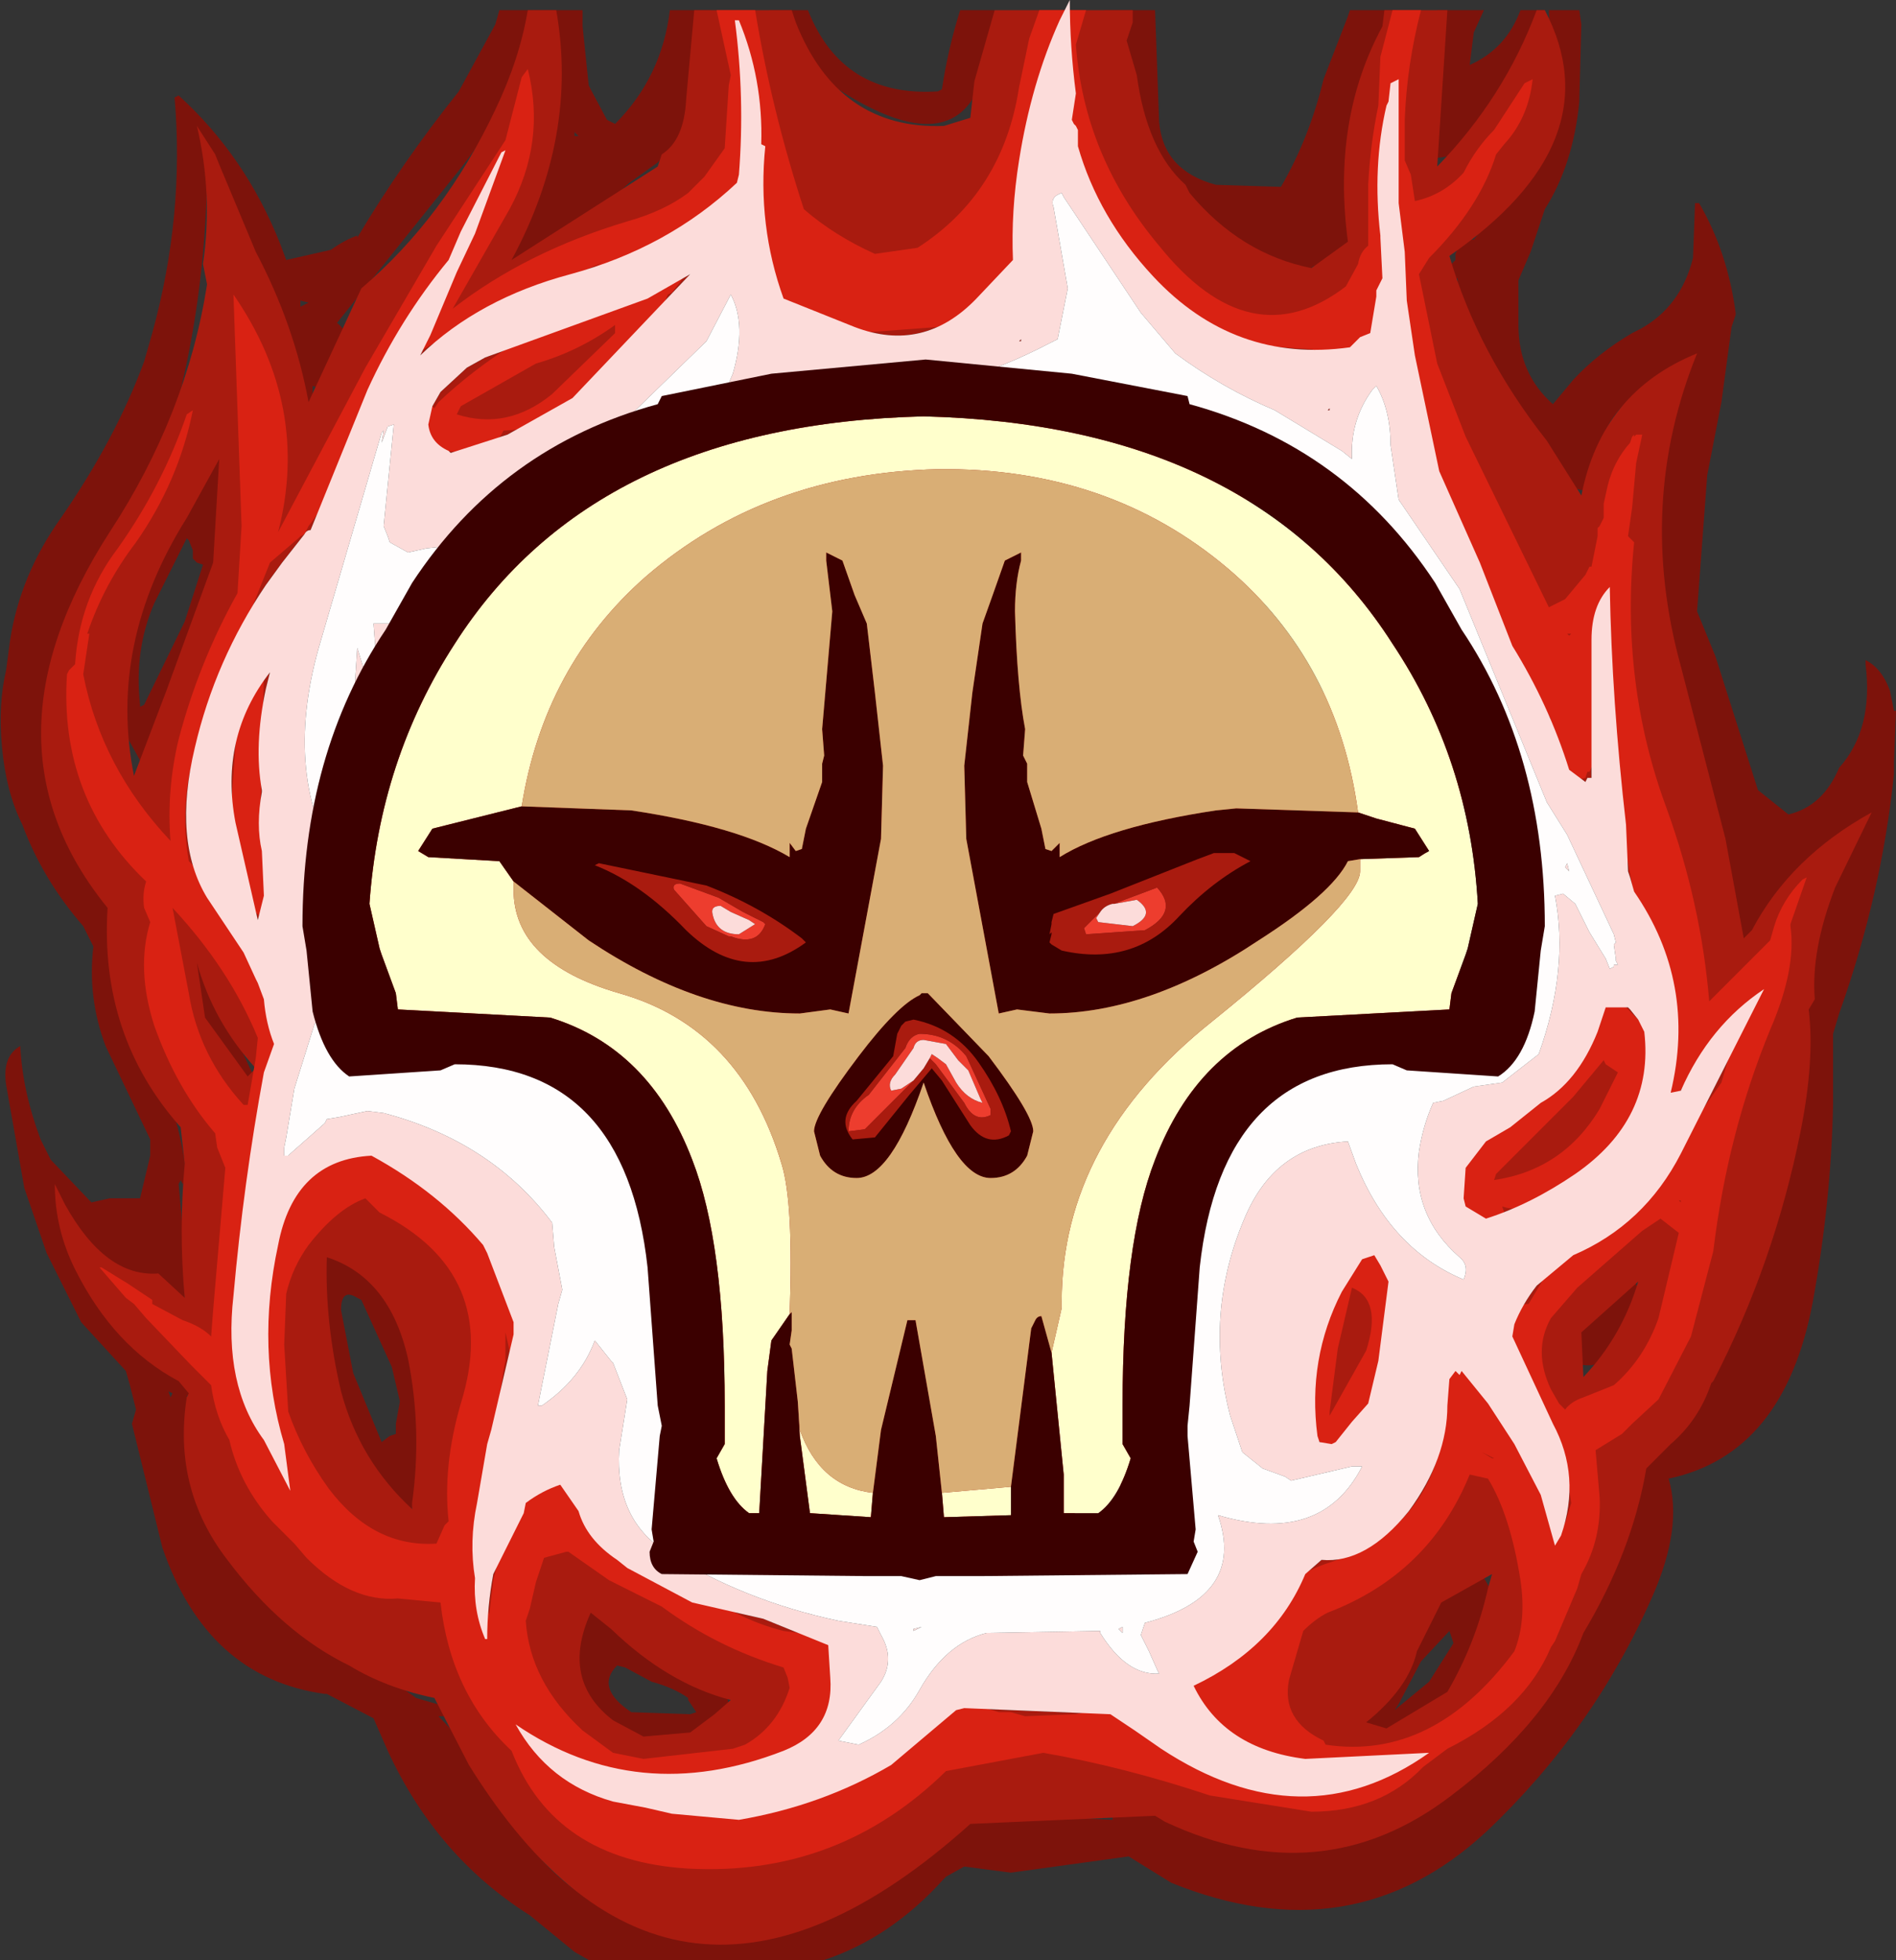 <?xml version="1.0" encoding="UTF-8" standalone="no"?>
<svg xmlns:ffdec="https://www.free-decompiler.com/flash" xmlns:xlink="http://www.w3.org/1999/xlink" ffdec:objectType="shape" height="48.25px" width="46.7px" xmlns="http://www.w3.org/2000/svg">
  <rect width="100%" height="100%" fill="#333333" stroke="none"/>
  <g transform="matrix(1.0, 0.0, 0.0, 1.0, -1.1, 0.25)">
    <path d="M42.95 4.75 Q43.65 5.95 43.85 7.45 L43.85 7.5 43.75 7.8 43.5 9.65 43.15 11.45 42.9 14.8 43.35 15.9 44.4 19.2 45.15 19.8 Q46.0 19.6 46.4 18.65 47.25 17.7 47.05 16.1 L47.05 16.0 Q47.45 16.2 47.65 16.75 L47.75 17.25 47.8 17.25 47.75 18.5 47.75 18.8 Q47.45 21.75 46.4 24.7 L46.25 25.2 46.25 26.95 Q46.2 29.35 45.75 31.8 45.05 35.55 42.2 36.15 42.55 37.35 41.8 39.05 40.35 42.35 37.7 44.85 34.4 47.9 29.95 46.1 L28.9 45.45 26.0 45.85 24.85 45.7 24.4 45.95 24.35 46.0 Q23.05 47.45 21.4 48.0 L15.6 48.0 15.25 47.8 14.15 46.9 Q11.85 45.45 10.65 42.85 L10.3 42.05 9.15 41.45 9.1 41.45 Q6.2 41.05 5.1 37.85 L4.35 34.8 4.45 34.45 4.3 33.85 4.2 33.5 3.1 32.3 2.25 30.6 1.7 29.0 1.25 26.45 Q1.15 25.75 1.6 25.5 1.65 26.6 2.1 27.8 L2.35 28.3 3.35 29.35 3.8 29.25 4.55 29.25 4.8 28.2 4.8 27.8 3.7 25.5 Q3.25 24.3 3.4 23.05 L3.15 22.55 Q2.15 21.4 1.65 20.05 1.25 19.25 1.15 18.15 1.05 17.1 1.25 16.25 L1.35 15.5 Q1.6 13.9 2.6 12.5 3.95 10.55 4.65 8.65 L4.85 7.95 Q5.65 5.05 5.4 2.15 L5.5 2.1 Q7.15 3.6 8.0 5.75 L8.15 6.15 9.25 5.9 Q9.6 5.65 9.9 5.55 L9.9 5.6 Q11.0 3.75 12.4 2.0 L13.3 0.35 13.4 0.0 14.25 0.0 Q13.85 2.15 12.4 3.95 L9.4 7.7 Q9.8 8.0 9.5 8.4 L8.95 9.2 8.95 9.3 8.8 9.25 8.8 10.05 8.7 10.25 Q8.0 9.3 7.65 7.7 7.25 6.05 6.4 4.55 L6.2 4.1 Q6.1 10.3 3.05 15.65 2.2 17.2 2.85 18.85 4.15 22.35 4.95 26.0 5.55 27.35 5.7 28.75 L5.6 28.9 5.55 28.8 5.5 28.9 5.65 30.55 5.65 32.15 5.15 31.4 4.25 31.15 3.0 30.4 2.95 30.35 Q3.25 31.4 4.0 32.15 L5.5 33.4 5.6 33.35 5.6 33.5 5.75 33.55 Q6.1 33.8 6.05 34.1 L5.7 34.1 Q6.15 36.6 8.05 38.55 L11.0 41.3 11.35 41.55 12.55 41.9 12.6 42.0 11.9 42.0 13.1 43.25 13.25 43.45 Q14.75 47.6 19.45 47.2 22.4 46.95 24.0 44.8 L24.25 44.4 24.5 43.95 24.8 43.6 25.0 43.6 25.35 43.75 25.45 43.8 25.2 44.35 25.35 44.4 25.45 44.4 28.5 44.55 28.6 43.65 29.5 44.25 29.65 44.05 Q29.75 43.9 29.85 43.9 L30.05 43.95 30.2 44.1 30.35 44.25 30.1 44.55 Q32.65 45.7 35.3 44.65 L35.25 44.5 Q39.0 43.2 40.25 39.35 40.75 37.7 41.4 36.3 L41.25 36.35 41.35 36.25 40.7 36.25 40.5 36.25 40.45 36.2 40.4 36.2 Q40.15 36.2 40.2 36.0 L40.6 35.95 Q41.7 35.45 42.55 34.55 L43.85 32.5 43.9 32.45 44.75 29.5 44.75 28.15 44.9 27.9 Q45.05 26.1 45.45 24.3 L45.45 24.25 Q45.2 22.5 45.8 21.05 L45.05 21.85 44.35 23.0 44.15 23.4 44.1 23.45 44.0 23.45 43.55 21.0 43.05 19.05 42.4 17.15 Q41.4 14.45 41.7 11.4 41.8 10.3 42.3 9.25 41.3 9.25 40.75 10.15 40.35 10.85 40.55 11.7 40.05 12.0 39.55 11.55 L39.3 11.35 37.6 8.6 Q37.05 7.65 37.0 6.6 L36.7 6.7 36.45 6.65 36.95 6.15 36.95 6.0 37.05 5.75 37.1 5.7 37.2 5.65 37.4 5.65 Q38.35 4.45 38.85 2.9 39.3 1.5 39.25 0.0 L40.0 0.0 40.05 0.35 40.0 2.2 40.0 2.25 Q39.85 3.8 39.15 4.9 L38.8 5.95 38.5 6.65 38.5 7.75 Q38.5 8.95 39.35 9.7 L39.85 9.1 Q40.45 8.45 41.3 7.95 L41.5 7.85 Q42.5 7.3 42.8 6.1 L42.85 4.75 42.95 4.75 M41.3 31.2 L41.5 31.55 41.55 31.6 Q41.55 32.35 41.1 32.85 40.5 33.6 39.75 33.25 39.65 32.6 40.1 32.0 L40.8 31.15 41.0 31.0 41.3 31.2 M39.15 0.05 Q39.15 0.8 38.75 1.7 37.95 3.6 36.3 3.65 36.1 2.45 36.3 1.3 36.25 0.7 36.5 0.0 L37.65 0.0 37.4 0.55 37.3 1.35 Q38.2 0.95 38.55 0.0 L39.15 0.0 39.15 0.05 M34.35 0.0 L35.5 0.0 Q35.2 0.9 35.05 1.85 L34.55 4.1 Q34.85 4.7 34.5 5.45 34.1 6.25 33.45 6.3 32.65 7.05 31.4 6.05 L29.2 3.6 Q28.15 1.9 28.3 0.0 L29.55 0.0 29.65 2.75 Q29.75 3.95 31.05 4.3 L32.65 4.35 Q33.35 3.15 33.7 1.7 L34.3 0.15 34.35 0.0 M25.5 0.5 Q25.25 4.2 21.75 1.95 20.65 1.25 20.05 0.0 L21.0 0.0 Q21.85 2.15 24.2 2.0 L24.3 1.95 Q24.45 0.95 24.75 0.0 L25.6 0.0 25.5 0.5 M18.5 0.5 L18.5 0.8 Q18.5 2.55 17.3 3.75 L16.6 4.25 14.7 6.0 13.55 6.3 Q13.55 4.7 14.05 3.0 L14.4 0.85 14.25 0.0 15.45 0.0 15.45 0.4 15.6 1.85 15.65 1.95 16.05 2.7 16.25 2.8 Q17.4 1.65 17.6 0.0 L18.6 0.0 18.5 0.5 M15.35 3.1 L15.25 3.0 15.25 3.1 15.35 3.1 M15.15 8.65 L15.2 8.5 15.15 8.4 15.05 8.3 14.9 8.1 14.8 8.0 14.95 7.9 15.45 7.7 15.6 7.65 15.85 7.65 16.0 7.7 16.15 7.8 Q16.45 8.15 16.25 8.55 15.95 9.15 15.3 9.3 L15.1 9.25 15.1 9.15 15.1 8.95 15.15 8.65 M8.5 7.15 L8.5 7.3 8.7 7.2 8.5 7.15 M6.4 10.3 Q6.9 12.25 6.25 14.4 L4.75 18.35 4.65 18.65 4.15 17.75 4.05 17.7 3.9 17.6 Q3.65 16.55 3.9 15.55 4.2 14.25 4.75 13.05 L5.35 12.35 6.25 10.35 6.4 10.3 M5.7 13.0 L4.9 14.6 Q4.4 15.75 4.55 17.1 L4.55 17.15 4.65 17.1 5.65 15.05 6.1 13.65 5.95 13.6 5.85 13.5 5.85 13.3 5.75 13.05 5.7 13.0 M6.45 24.3 L7.35 26.25 7.45 26.45 Q6.15 26.15 5.55 24.55 5.1 23.55 5.45 22.5 L5.5 22.45 6.45 24.3 M10.95 34.25 L10.75 33.4 10.0 31.75 9.9 31.7 Q9.5 31.45 9.5 32.0 L9.8 33.55 10.5 35.25 10.7 35.1 10.85 35.05 10.85 34.8 10.95 34.25 M10.15 35.9 Q9.7 35.85 9.5 35.15 L9.55 35.05 9.75 34.95 9.4 34.1 Q8.95 33.05 8.9 31.95 L8.8 31.7 8.8 31.6 8.85 31.4 8.9 31.3 9.05 30.3 9.25 30.1 Q10.95 31.3 11.5 33.45 12.1 35.75 10.95 37.35 L10.85 37.35 10.2 35.95 10.15 35.9 M4.85 30.45 L4.85 30.5 4.85 30.45 M5.25 34.0 L5.3 34.15 5.35 34.05 5.25 34.0 M16.05 39.45 L16.25 39.6 16.45 39.7 17.95 41.05 18.25 40.7 Q18.65 40.85 18.9 41.25 19.15 41.7 18.95 42.1 L18.85 42.2 18.6 42.4 Q15.1 43.45 15.3 40.2 15.35 39.55 15.65 39.25 L16.05 39.45 M16.65 41.9 L18.1 41.95 18.25 41.9 18.05 41.6 18.05 41.55 Q17.7 41.3 17.15 41.15 L16.5 40.8 16.3 40.75 Q15.75 41.3 16.65 41.9 M37.95 39.5 L36.95 41.25 Q36.4 42.25 35.35 42.7 L34.9 42.55 34.7 42.35 Q34.7 41.15 35.45 40.1 36.25 39.0 37.45 38.6 L37.6 38.5 37.85 38.95 37.95 39.45 37.95 39.5 M36.8 39.9 L36.1 40.65 35.55 41.7 35.45 41.85 36.3 41.15 36.9 40.2 36.8 39.9" fill="#7d130b" fill-rule="evenodd" stroke="none"/>
    <path d="M11.75 9.75 L11.95 9.4 12.6 8.8 13.05 8.55 17.05 7.1 18.1 6.5 15.2 9.55 13.6 10.45 12.2 10.9 12.15 10.85 Q11.7 10.65 11.65 10.2 L11.75 9.75 M41.25 21.35 L41.2 21.2 41.15 20.05 Q40.8 17.0 40.75 14.2 40.3 14.65 40.3 15.5 L40.3 18.9 40.2 18.9 40.15 19.0 39.75 18.7 Q39.25 17.1 38.35 15.65 L37.55 13.6 36.55 11.35 35.95 8.5 35.75 7.15 35.7 5.95 35.55 4.75 35.55 1.7 35.35 1.8 35.3 2.25 35.25 2.35 Q34.9 3.85 35.1 5.55 L35.1 5.6 35.15 6.6 35.0 6.9 35.0 7.05 34.85 7.95 34.6 8.05 34.35 8.3 Q31.5 8.7 29.5 6.55 28.15 5.1 27.65 3.35 L27.65 2.95 27.6 2.85 27.55 2.8 27.5 2.7 27.6 2.05 27.45 0.0 29.0 0.0 29.0 0.3 28.85 0.75 29.1 1.6 Q29.35 3.45 30.3 4.3 L30.4 4.5 Q31.65 6.0 33.4 6.35 L34.3 5.7 Q33.9 2.7 35.15 0.4 L35.2 0.0 36.75 0.0 36.5 3.85 Q38.15 2.15 38.95 0.0 L39.15 0.0 Q40.85 3.25 36.8 6.05 37.5 8.45 39.2 10.6 L40.05 11.95 Q40.55 9.4 42.9 8.45 41.4 12.15 42.5 16.15 L43.6 20.4 44.05 22.85 44.25 22.65 Q45.2 20.85 47.2 19.75 L46.3 21.6 Q45.7 23.15 45.8 24.35 L45.65 24.6 Q45.8 25.85 45.45 27.6 44.8 30.85 43.3 33.75 L43.25 33.8 Q42.95 34.7 42.25 35.3 L41.65 35.9 Q41.3 37.95 40.1 39.95 39.3 42.1 36.85 43.95 33.65 46.4 29.8 44.6 L29.55 44.45 25.0 44.65 Q17.65 51.25 12.65 43.2 L11.8 41.55 Q10.6 41.3 9.7 40.75 8.05 39.95 6.7 38.15 5.35 36.4 5.7 34.15 L5.75 34.05 5.5 33.75 Q3.9 32.9 2.95 31.0 2.45 30.0 2.45 28.9 L2.7 29.4 Q3.7 31.2 5.0 31.1 L5.65 31.7 Q5.5 30.05 5.65 28.4 L5.55 27.5 Q3.55 25.25 3.75 22.1 0.45 18.05 3.8 12.85 5.7 9.95 6.2 6.75 L6.1 6.25 Q6.35 4.55 5.95 2.85 L6.4 3.55 6.5 3.8 7.4 5.95 Q8.35 7.75 8.7 9.65 L10.0 6.85 Q12.05 5.1 13.3 2.45 13.9 1.2 14.1 0.0 L14.8 0.0 Q15.35 3.1 13.7 6.15 L17.3 3.85 17.4 3.55 Q17.95 3.2 18.0 2.2 L18.2 0.0 20.6 0.0 20.7 0.3 Q21.75 2.95 24.35 2.85 L25.0 2.65 25.1 1.75 25.6 0.0 27.35 0.0 27.25 0.15 27.2 0.25 Q26.5 1.8 26.2 3.7 26.0 4.95 26.05 6.15 L25.15 7.1 Q23.85 8.45 22.15 7.8 L20.4 7.1 Q19.75 5.3 19.95 3.35 L19.85 3.3 Q19.9 1.7 19.3 0.25 L19.2 0.25 Q19.45 2.15 19.3 4.05 L19.25 4.25 Q17.55 5.85 15.15 6.5 12.9 7.1 11.45 8.5 L11.7 8.0 12.35 6.45 12.8 5.5 13.55 3.45 13.45 3.5 12.45 5.45 12.15 6.15 Q10.95 7.6 10.15 9.35 L8.75 12.8 Q8.65 12.8 8.6 12.9 L8.05 13.6 7.65 14.15 Q6.4 16.0 5.9 18.15 5.35 20.45 6.2 21.85 L7.1 23.2 7.4 23.85 7.45 23.95 7.6 24.35 Q7.65 24.95 7.85 25.45 L7.6 26.15 Q7.1 28.85 6.85 31.65 6.6 33.85 7.6 35.2 L8.25 36.45 8.1 35.3 Q7.4 32.95 7.95 30.4 8.35 28.3 10.25 28.2 11.9 29.1 13.0 30.4 L13.1 30.6 13.75 32.3 13.75 32.6 13.2 34.95 13.1 35.3 12.85 36.75 Q12.65 37.7 12.8 38.6 12.75 39.4 13.05 40.1 L13.1 40.1 Q13.1 39.3 13.25 38.5 L14.0 37.0 14.05 36.75 Q14.45 36.45 14.9 36.3 L15.35 36.95 Q15.55 37.65 16.3 38.15 L16.55 38.35 18.15 39.2 19.9 39.6 21.5 40.25 21.55 41.05 Q21.65 42.35 20.4 42.85 16.8 44.25 13.8 42.2 14.6 43.65 16.2 44.1 L17.0 44.25 17.65 44.4 19.3 44.55 Q21.35 44.2 23.05 43.2 L24.65 41.85 24.85 41.8 28.45 41.95 28.9 42.25 29.05 42.35 29.7 42.8 Q33.2 45.1 36.3 42.9 L33.25 43.05 Q31.25 42.8 30.5 41.25 32.5 40.3 33.25 38.5 L33.65 38.15 Q34.75 38.25 35.8 36.95 36.75 35.65 36.75 34.35 L36.8 33.7 36.95 33.5 37.05 33.6 37.1 33.5 37.75 34.3 38.4 35.3 39.05 36.55 39.4 37.8 39.55 37.55 Q40.05 36.1 39.35 34.8 L38.35 32.65 38.4 32.35 Q38.6 31.85 38.95 31.4 L39.85 30.65 Q41.6 29.9 42.5 28.15 L44.55 24.1 Q43.2 25.0 42.5 26.6 L42.25 26.65 Q42.9 23.95 41.35 21.7 L41.25 21.35 M40.7 24.55 L41.2 24.55 41.25 24.6 41.45 24.85 41.6 25.15 Q41.85 27.3 39.9 28.65 38.8 29.4 37.7 29.75 L37.2 29.45 37.15 29.25 37.2 28.5 37.7 27.85 38.3 27.5 39.05 26.9 Q39.95 26.4 40.45 25.15 L40.65 24.55 40.7 24.55 M6.35 13.6 L6.5 11.05 5.7 12.5 Q3.75 15.6 4.4 18.85 L5.2 16.75 6.35 13.6 M11.25 36.9 L11.25 36.75 Q11.5 34.95 11.15 33.2 10.7 31.2 9.15 30.7 9.1 32.3 9.5 34.0 9.95 35.7 11.25 36.9 M7.75 16.3 L7.65 16.7 Q7.35 18.1 7.55 19.2 L7.55 19.25 Q7.4 20.05 7.55 20.7 L7.6 21.8 7.45 22.4 6.9 20.0 Q6.5 17.9 7.75 16.3 M7.2 26.25 L7.4 26.05 Q6.35 24.9 5.95 23.45 L6.15 24.8 7.2 26.25 M15.65 39.45 Q14.9 41.1 16.2 42.1 L16.95 42.5 18.1 42.4 18.7 41.95 19.1 41.6 Q17.55 41.2 16.15 39.85 L15.65 39.45 M34.95 30.65 L35.1 30.9 35.3 31.3 35.05 33.25 34.8 34.3 34.4 34.75 34.0 35.25 33.9 35.3 33.6 35.25 33.55 35.1 Q33.3 33.2 34.15 31.55 L34.65 30.75 34.95 30.65 M40.1 33.65 Q41.05 32.65 41.45 31.3 L40.05 32.55 40.1 33.65 M36.6 39.2 L36.0 40.4 Q35.8 41.3 34.75 42.15 L35.25 42.3 36.75 41.4 Q37.45 40.2 37.75 38.85 L37.85 38.5 36.6 39.2" fill="#a91b0f" fill-rule="evenodd" stroke="none"/>
    <path d="M10.15 28.15 L9.9 27.9 10.1 27.9 10.8 28.2 10.15 28.15 M13.65 33.0 L13.55 33.25 13.55 32.55 13.65 33.0" fill="#a91b0f" fill-rule="evenodd" stroke="none"/>
    <path d="M41.35 10.5 L41.4 10.45 41.55 10.45 41.4 11.15 41.3 12.25 41.2 12.95 41.3 13.05 41.35 13.1 Q41.0 16.55 42.15 19.65 43.0 22.0 43.2 24.4 L43.45 24.15 44.7 22.9 44.8 22.55 Q45.0 21.9 45.5 21.4 L45.6 21.35 45.2 22.5 45.2 22.55 Q45.35 23.6 44.7 25.1 43.65 27.65 43.3 30.55 L42.75 32.65 41.95 34.2 41.3 34.8 41.05 35.05 40.4 35.45 40.5 36.6 Q40.55 37.65 40.05 38.5 L39.95 38.85 39.4 40.15 39.3 40.3 Q38.65 41.85 36.75 42.8 L36.15 43.25 Q35.1 44.35 33.4 44.35 L30.9 43.95 Q28.8 43.25 26.8 42.9 L24.4 43.35 Q21.75 45.95 18.05 45.75 14.75 45.55 13.7 42.85 12.2 41.45 11.95 39.2 L10.9 39.1 Q9.75 39.2 8.65 38.1 L8.35 37.75 7.8 37.2 Q7.0 36.3 6.75 35.2 6.4 34.6 6.3 33.85 L5.8 33.35 4.7 32.2 4.4 31.85 4.2 31.7 3.55 30.95 3.6 30.95 4.25 31.35 4.85 31.75 4.85 31.85 5.6 32.25 Q6.05 32.4 6.3 32.65 L6.35 32.0 6.65 28.5 6.45 28.0 6.4 27.65 Q5.45 26.55 4.9 25.0 4.45 23.6 4.8 22.45 L4.65 22.1 Q4.6 21.75 4.7 21.45 2.55 19.4 2.75 16.35 L2.8 16.25 2.85 16.2 2.95 16.1 Q3.05 14.5 4.0 13.25 5.1 11.7 5.7 9.95 L5.85 9.85 Q5.5 11.6 4.45 13.1 3.65 14.15 3.25 15.35 L3.3 15.35 3.15 16.35 Q3.6 18.65 5.3 20.45 5.2 19.2 5.5 17.95 6.0 16.05 6.95 14.35 L7.05 12.7 6.85 7.0 Q8.75 9.75 7.95 12.85 L10.1 8.8 11.85 5.8 13.55 3.2 13.95 1.65 14.1 1.45 Q14.55 3.25 13.65 4.9 L12.25 7.35 Q14.05 5.95 16.55 5.2 17.45 4.95 18.05 4.5 L18.45 4.1 18.95 3.4 19.05 1.85 19.1 1.6 18.75 0.0 19.7 0.0 Q20.1 2.45 20.9 4.9 21.65 5.55 22.65 6.0 L23.7 5.85 Q25.8 4.5 26.2 1.9 L26.45 0.7 26.7 0.0 27.85 0.0 27.6 0.85 Q27.8 3.6 29.65 5.8 31.9 8.6 34.25 6.8 L34.55 6.25 Q34.6 5.95 34.8 5.8 L34.8 4.3 Q34.85 3.3 35.05 2.35 L35.1 1.15 35.4 0.0 36.1 0.0 Q35.75 1.35 35.7 2.7 L35.7 3.5 35.7 3.7 35.85 4.05 35.95 4.7 Q36.65 4.55 37.15 4.0 37.45 3.4 37.9 2.95 L38.65 1.8 38.85 1.7 Q38.75 2.65 38.15 3.3 L37.95 3.55 Q37.55 4.85 36.3 6.1 L36.05 6.5 36.5 8.7 37.2 10.5 39.25 14.7 39.65 14.5 40.15 13.9 40.25 13.7 40.3 13.7 40.4 13.2 40.45 12.95 40.45 12.75 40.5 12.7 40.6 12.5 40.6 12.2 40.6 12.15 40.7 11.7 Q40.85 11.1 41.25 10.65 L41.3 10.5 41.35 10.45 41.35 10.5 M40.8 24.45 Q41.05 24.4 41.25 24.65 L41.7 25.1 41.75 25.2 41.65 25.5 41.65 25.65 Q42.05 27.0 40.3 28.55 39.0 29.75 38.1 29.45 L38.15 29.6 38.1 29.8 38.05 29.9 37.5 29.95 37.2 29.85 Q36.4 28.15 38.05 27.25 L39.35 26.3 40.25 24.5 40.35 24.4 40.45 24.35 40.6 24.3 40.8 24.45 M13.55 33.25 L13.5 33.5 13.0 36.9 12.9 38.7 12.9 38.75 13.05 39.15 13.15 39.5 13.25 38.65 13.6 37.2 Q13.85 36.65 14.25 36.25 L14.5 36.1 14.75 36.2 Q16.35 36.95 17.8 38.4 L18.25 38.8 Q19.2 39.6 20.4 39.9 L21.15 40.0 Q21.6 40.05 21.75 40.55 22.15 42.15 20.85 43.0 L20.75 43.0 20.55 42.95 20.45 42.85 19.4 43.45 18.7 43.65 18.2 43.75 17.3 43.95 Q20.85 44.7 23.55 42.25 23.95 41.85 24.55 41.8 L24.45 41.7 Q24.3 41.55 24.6 41.55 L25.7 41.9 26.0 41.9 26.35 42.0 27.6 41.95 28.6 41.7 30.3 42.85 32.05 43.4 33.2 43.65 33.4 43.65 34.45 43.45 Q32.55 43.6 30.8 42.4 L29.95 41.7 31.5 40.05 31.55 39.85 Q31.65 39.7 31.85 39.65 L31.95 39.55 Q32.75 38.55 33.9 38.2 36.5 37.3 36.7 34.55 L36.55 34.35 36.45 34.1 36.4 33.7 36.5 33.55 36.8 33.3 36.9 33.2 36.6 32.85 36.75 32.85 Q37.8 33.2 38.45 34.1 L38.25 32.75 Q38.25 31.85 38.75 31.85 L39.05 31.35 Q39.75 29.75 41.75 28.6 42.45 28.2 42.6 27.35 42.65 27.15 42.8 27.4 L43.5 26.4 43.85 25.2 43.95 25.0 Q43.75 24.95 43.35 25.35 L43.2 25.55 42.85 26.7 42.65 26.4 42.6 26.45 42.15 27.05 42.0 27.1 Q41.85 26.3 42.2 25.55 L41.75 24.0 41.0 19.9 40.55 15.55 Q40.4 16.95 40.4 18.45 L40.25 18.75 40.2 18.75 40.15 18.9 Q39.65 19.05 39.4 18.5 L39.1 17.6 39.25 17.45 39.3 17.45 37.4 14.4 37.35 14.3 Q35.75 11.7 35.1 8.8 L35.0 8.15 Q34.45 8.85 33.3 8.45 L33.45 8.35 31.9 8.25 Q29.3 7.3 27.7 5.0 L27.4 2.05 27.35 1.35 26.15 4.5 26.1 4.75 26.35 4.95 26.45 5.0 Q25.9 7.45 24.2 7.8 L22.2 7.95 21.85 7.9 21.8 7.95 Q20.45 8.0 19.8 6.65 L19.45 5.55 Q19.3 4.95 19.7 4.65 L19.65 3.9 Q19.45 4.8 18.4 5.45 17.1 6.25 15.7 6.4 L15.7 6.35 15.95 6.2 13.95 7.15 Q12.1 7.95 10.7 8.85 10.1 9.6 9.8 10.55 9.4 11.8 8.7 12.7 L8.6 12.9 8.5 12.95 8.45 13.0 7.75 13.6 7.55 14.1 6.15 17.6 Q5.45 19.2 5.75 20.95 7.65 22.8 7.9 25.15 L7.95 26.0 7.9 26.35 7.9 26.65 7.85 26.4 Q7.55 27.35 7.55 28.35 L7.5 28.65 7.25 28.45 Q7.6 29.9 7.25 31.6 7.1 32.45 7.1 33.25 L7.25 33.45 Q7.15 31.6 7.6 29.8 7.95 28.5 9.35 28.15 L10.15 28.15 10.8 28.2 Q12.0 28.45 12.95 29.5 14.3 31.05 13.8 33.1 L13.65 33.3 13.65 33.0 13.55 32.55 13.55 33.25 M40.65 25.95 L40.6 25.85 39.85 26.75 39.8 26.8 37.95 28.65 37.9 28.8 Q39.6 28.55 40.5 27.05 L40.95 26.15 40.65 25.95 M42.5 29.35 L42.5 29.3 42.45 29.3 42.5 29.35 M42.0 29.75 L41.55 30.05 39.95 31.45 39.3 32.2 Q38.85 33.0 39.3 33.95 L39.5 34.3 39.65 34.45 Q39.8 34.25 40.1 34.15 L40.85 33.85 Q41.6 33.2 41.95 32.2 L42.45 30.1 42.0 29.75 M39.8 15.35 L39.7 15.35 39.75 15.4 39.8 15.35 M19.5 2.95 L19.55 3.0 19.5 2.7 19.45 2.9 19.5 2.95 M11.8 7.75 L11.85 7.35 10.85 8.65 10.7 8.85 11.8 7.75 M11.8 9.8 L11.9 9.65 Q13.55 8.1 15.75 7.2 L17.8 6.35 Q18.0 6.5 17.85 6.7 L17.65 6.95 17.55 7.0 Q16.25 10.25 13.5 10.35 13.35 10.7 12.85 10.8 11.65 11.1 11.3 10.1 L11.3 10.0 11.35 9.9 11.75 9.75 11.8 9.8 M12.35 9.95 Q13.6 10.35 14.7 9.45 L16.25 7.95 16.25 7.75 Q15.35 8.4 14.3 8.7 L12.45 9.75 12.35 9.95 M6.1 17.5 L5.95 18.0 6.5 16.55 6.1 17.5 M7.05 16.5 L7.15 16.45 7.45 16.35 7.6 16.25 7.55 18.95 Q7.4 20.4 7.9 21.75 L7.95 21.95 7.65 21.75 7.65 21.85 7.85 22.15 8.0 22.5 Q6.8 22.25 6.9 20.5 L6.8 19.5 7.0 16.7 7.05 16.5 M5.45 20.65 L5.45 20.6 5.45 20.65 M5.75 24.2 Q6.0 25.75 7.1 26.95 L7.2 26.95 7.4 25.8 7.45 25.3 Q6.75 23.6 5.35 22.1 L5.75 24.2 M10.45 29.6 L10.1 29.25 Q9.4 29.5 8.7 30.4 8.3 30.95 8.15 31.6 L8.1 32.85 8.2 34.5 Q8.55 35.5 9.2 36.4 10.3 37.85 11.85 37.75 L12.05 37.3 12.15 37.2 Q12.0 35.85 12.45 34.3 13.45 31.1 10.45 29.6 M16.1 38.65 L15.1 37.95 15.05 37.95 14.5 38.1 14.3 38.7 14.15 39.35 14.05 39.65 Q14.15 41.15 15.45 42.35 L16.2 42.9 16.95 43.05 19.15 42.8 19.45 42.7 Q20.25 42.25 20.55 41.3 L20.5 41.05 20.4 40.8 Q18.75 40.3 17.4 39.3 L16.1 38.65 M34.75 33.0 Q35.15 31.75 34.4 31.45 L34.05 32.95 33.85 34.5 33.85 34.6 34.75 33.0 M33.0 32.75 Q33.3 30.95 34.85 30.4 35.7 31.5 35.4 33.0 35.1 34.45 34.0 35.35 L33.85 35.45 Q32.65 34.55 33.0 32.75 M37.9 35.65 L37.6 35.5 37.85 35.65 37.9 35.65 M37.3 36.05 Q36.3 38.5 33.8 39.45 33.5 39.6 33.2 39.9 L32.85 41.1 Q32.65 42.1 33.7 42.6 L33.75 42.7 Q36.4 43.1 38.4 40.4 38.7 39.65 38.55 38.65 38.3 37.05 37.75 36.15 L37.3 36.05 M39.6 35.45 L39.0 35.1 39.6 37.0 39.65 37.25 39.8 36.75 39.7 36.1 39.6 35.45" fill="#d92213" fill-rule="evenodd" stroke="none"/>
    <path d="M11.7 25.65 Q10.5 24.95 9.65 23.65 L9.4 22.3 Q9.95 20.4 9.7 18.75 L9.8 17.2 10.1 16.35 10.6 17.2 10.6 17.05 10.35 15.75 10.7 15.1 11.45 14.65 12.0 13.95 12.3 13.9 12.55 13.4 12.6 13.25 Q13.2 12.1 14.35 11.35 L15.4 10.65 15.3 10.8 Q16.1 11.05 16.9 10.5 L17.3 10.2 17.8 10.05 Q18.2 9.8 17.95 10.4 L18.0 10.5 18.85 9.65 22.25 9.55 24.35 9.7 25.9 9.85 Q29.75 10.4 33.3 11.75 L33.6 12.0 33.6 12.05 Q34.45 13.65 35.6 13.9 L35.75 14.1 35.8 14.0 36.25 14.8 36.55 16.0 36.7 17.5 36.85 17.5 37.25 17.25 37.3 17.2 37.4 17.4 37.75 18.7 36.15 20.85 36.15 21.25 Q37.0 23.05 37.45 24.85 L37.1 25.25 36.95 25.5 36.15 25.65 36.1 25.65 36.1 25.6 36.1 25.5 36.2 25.55 35.95 24.6 35.9 25.25 Q35.4 25.1 35.15 25.65 L34.95 25.7 34.85 25.7 34.95 25.3 Q35.1 24.9 34.6 24.85 L34.2 25.2 34.15 25.6 Q33.1 25.45 32.4 26.5 30.8 27.4 30.15 29.3 L30.0 29.85 29.65 30.7 29.65 31.45 29.9 31.6 29.95 31.65 29.85 32.4 Q29.75 33.25 29.9 34.1 L29.75 34.4 29.5 34.15 29.2 34.15 Q29.0 34.8 29.35 35.5 L29.3 35.9 29.1 36.0 28.5 36.45 28.3 36.85 Q27.45 36.85 27.05 37.5 L26.5 38.1 26.3 38.1 25.85 38.25 22.2 38.15 19.6 37.6 19.55 37.65 19.2 38.0 19.2 38.05 17.35 37.2 17.4 37.0 17.5 35.7 17.65 35.45 Q18.45 32.7 17.75 29.9 17.1 26.95 14.75 25.25 L14.35 25.35 14.15 25.6 14.15 25.75 13.35 25.65 11.7 25.65 M33.85 9.85 L33.8 9.85 33.85 9.8 33.85 9.85 M31.85 11.7 Q31.5 14.25 33.75 17.35 L33.7 16.9 Q33.65 14.5 33.1 12.3 32.4 12.3 31.85 11.7 M26.25 8.1 L26.25 8.15 26.2 8.15 26.25 8.1 M27.2 6.05 L27.1 5.75 27.2 6.05" fill="#a91b0f" fill-rule="evenodd" stroke="none"/>
    <path d="M41.25 21.35 L41.35 21.7 Q42.9 23.95 42.25 26.65 L42.5 26.6 Q43.2 25.0 44.55 24.1 L42.5 28.15 Q41.6 29.9 39.85 30.65 L38.95 31.4 Q38.6 31.85 38.4 32.35 L38.35 32.65 39.35 34.8 Q40.05 36.1 39.55 37.55 L39.4 37.8 39.05 36.55 38.4 35.3 37.75 34.3 37.1 33.5 37.05 33.6 36.95 33.5 36.8 33.7 36.75 34.35 Q36.75 35.65 35.8 36.95 34.75 38.25 33.65 38.15 L33.25 38.5 Q32.5 40.3 30.5 41.25 31.25 42.8 33.25 43.05 L36.3 42.9 Q33.2 45.1 29.7 42.8 L29.05 42.35 28.9 42.25 28.45 41.95 24.85 41.8 24.65 41.85 23.05 43.2 Q21.35 44.2 19.3 44.55 L17.65 44.4 17.0 44.25 16.2 44.1 Q14.6 43.65 13.8 42.2 16.8 44.25 20.4 42.85 21.65 42.35 21.55 41.05 L21.5 40.25 19.9 39.6 18.15 39.2 16.55 38.35 16.3 38.15 Q15.55 37.65 15.35 36.95 L14.9 36.3 Q14.45 36.45 14.05 36.75 L14.0 37.0 13.25 38.5 Q13.1 39.3 13.1 40.1 L13.05 40.1 Q12.75 39.4 12.8 38.6 12.65 37.7 12.85 36.75 L13.1 35.3 13.2 34.95 13.75 32.6 13.75 32.3 13.1 30.6 13.0 30.4 Q11.9 29.1 10.25 28.2 8.35 28.3 7.95 30.4 7.4 32.95 8.1 35.3 L8.25 36.45 7.6 35.2 Q6.6 33.85 6.85 31.65 7.1 28.85 7.6 26.15 L7.85 25.45 Q7.65 24.95 7.6 24.35 L7.45 23.95 7.4 23.85 7.1 23.2 6.2 21.85 Q5.35 20.45 5.9 18.15 6.4 16.0 7.65 14.15 L8.05 13.6 8.6 12.9 Q8.65 12.8 8.75 12.8 L10.15 9.35 Q10.95 7.6 12.15 6.15 L12.45 5.45 13.45 3.5 13.55 3.45 12.8 5.5 12.35 6.45 11.7 8.0 11.45 8.5 Q12.9 7.1 15.15 6.5 17.55 5.85 19.25 4.25 L19.3 4.05 Q19.45 2.15 19.2 0.25 L19.3 0.25 Q19.9 1.7 19.85 3.3 L19.95 3.35 Q19.75 5.3 20.4 7.1 L22.15 7.8 Q23.85 8.45 25.15 7.1 L26.05 6.15 Q26.0 4.95 26.2 3.7 26.5 1.8 27.2 0.25 L27.25 0.15 27.45 -0.25 Q27.45 0.9 27.6 2.05 L27.5 2.7 27.55 2.8 27.6 2.85 27.65 2.95 27.65 3.35 Q28.15 5.1 29.5 6.55 31.5 8.7 34.35 8.3 L34.6 8.05 34.85 7.95 35.0 7.05 35.0 6.9 35.15 6.6 35.1 5.6 35.1 5.55 Q34.9 3.85 35.25 2.35 L35.3 2.25 35.35 1.8 35.55 1.7 35.55 4.75 35.7 5.95 35.75 7.15 35.95 8.5 36.55 11.35 37.55 13.6 38.35 15.65 Q39.25 17.1 39.75 18.7 L40.15 19.0 40.2 18.9 40.3 18.9 40.3 15.5 Q40.3 14.65 40.75 14.2 40.8 17.0 41.15 20.05 L41.2 21.2 41.25 21.35 M11.7 25.65 L10.4 25.85 10.55 25.7 10.05 25.65 9.95 25.5 9.65 25.35 9.7 25.2 9.75 24.95 Q10.1 24.25 9.6 24.0 L9.15 24.55 8.85 24.95 8.35 26.55 8.15 27.75 8.1 28.0 8.1 28.2 8.2 28.2 8.25 28.15 9.1 27.4 9.15 27.3 9.45 27.25 10.15 27.1 10.55 27.15 Q13.2 27.85 14.7 29.85 L14.75 30.45 14.95 31.5 14.85 31.85 14.35 34.35 14.45 34.35 Q15.4 33.7 15.75 32.75 L16.15 33.25 16.2 33.3 16.55 34.2 16.35 35.45 Q16.25 37.15 17.5 37.95 19.4 39.15 21.75 39.65 L22.7 39.8 22.8 40.0 Q23.15 40.6 22.8 41.15 L21.75 42.6 22.25 42.7 Q23.25 42.25 23.75 41.35 24.4 40.2 25.4 39.95 L28.2 39.9 28.2 39.95 Q28.85 41.0 29.65 40.95 L29.6 40.85 29.4 40.4 29.2 40.0 29.25 39.85 29.3 39.7 Q31.8 39.05 31.1 37.05 33.65 37.8 34.65 35.85 L34.4 35.85 32.9 36.2 32.75 36.1 32.2 35.9 31.7 35.5 31.4 34.6 Q30.75 32.1 31.75 29.75 32.5 27.95 34.3 27.85 L34.5 28.4 Q35.35 30.5 37.15 31.25 37.3 30.9 37.05 30.7 35.85 29.65 36.05 28.1 36.15 27.45 36.4 26.9 L36.65 26.85 37.4 26.5 38.1 26.4 39.0 25.7 Q39.75 23.6 39.4 21.8 L39.6 21.75 39.9 22.0 40.25 22.7 40.65 23.35 40.75 23.6 40.85 23.55 40.85 23.5 40.95 23.5 40.9 23.4 40.9 23.35 40.85 23.0 40.9 22.95 40.85 22.75 39.7 20.3 39.2 19.5 37.05 14.25 35.55 12.05 35.35 10.7 Q35.35 9.85 35.0 9.25 L34.9 9.35 Q34.35 10.1 34.4 11.05 L34.15 10.85 32.5 9.85 Q31.2 9.3 30.05 8.45 L29.2 7.45 27.3 4.6 27.25 4.5 Q26.95 4.6 27.05 4.85 L27.4 6.85 27.15 8.1 26.95 8.2 Q25.8 8.8 24.85 9.05 L25.85 9.05 26.05 9.05 25.3 9.2 25.35 9.3 27.3 9.2 27.3 9.25 27.2 9.55 27.25 9.75 27.65 9.8 28.1 9.45 28.15 9.55 28.25 9.9 Q28.3 10.2 28.6 10.1 L28.7 9.95 28.8 9.6 28.65 9.2 29.5 9.8 Q30.1 10.2 30.45 9.8 L32.65 11.35 33.3 11.75 Q29.75 10.4 25.9 9.85 L24.35 9.7 22.25 9.55 18.85 9.65 19.15 8.95 Q19.5 7.75 19.1 7.0 L18.5 8.15 16.7 9.9 17.15 9.95 Q17.35 9.75 17.4 9.95 L17.3 10.2 16.9 10.5 Q16.1 11.05 15.3 10.8 L15.4 10.65 14.35 11.35 Q13.2 12.1 12.6 13.25 L12.1 13.3 12.05 13.2 11.6 13.25 11.15 13.35 10.7 13.1 10.65 12.95 10.55 12.7 10.8 10.2 10.65 10.25 10.5 10.65 10.55 10.35 10.5 10.4 8.95 15.7 Q8.05 18.9 9.5 21.15 L9.55 20.85 9.7 18.75 Q9.95 20.4 9.4 22.3 L9.65 23.65 Q10.5 24.95 11.7 25.65 M33.6 12.0 L35.6 13.9 Q34.45 13.65 33.6 12.05 L33.6 12.0 M36.25 14.8 L36.9 16.25 37.3 17.2 37.25 17.25 36.85 17.5 36.7 17.5 36.55 16.0 36.25 14.8 M37.4 17.4 L37.8 18.3 38.35 19.85 38.1 19.95 Q37.9 19.6 37.85 19.05 L37.75 18.7 37.4 17.4 M38.3 20.9 L38.5 21.1 38.8 21.3 38.5 21.5 38.4 21.6 38.3 20.9 M38.4 22.15 L38.75 22.1 Q38.6 22.55 38.75 23.15 L38.6 24.7 Q38.6 25.25 38.1 25.3 L36.95 25.5 37.1 25.25 37.45 24.85 Q37.75 24.6 38.2 24.55 L38.4 22.15 M36.15 25.65 L36.1 25.65 36.15 25.65 M35.15 25.65 L35.15 25.7 34.95 25.7 35.15 25.65 M34.15 25.6 L34.1 25.85 Q33.15 26.05 32.4 26.5 33.1 25.45 34.15 25.6 M30.0 29.85 L29.8 30.9 30.1 30.95 29.95 31.65 29.9 31.6 29.65 31.45 29.65 30.7 30.0 29.85 M29.9 34.1 L30.05 34.95 29.85 34.55 29.75 34.4 29.9 34.1 M29.35 35.5 L29.45 35.7 30.3 36.65 30.2 37.0 30.4 37.5 30.3 37.65 30.1 37.9 26.65 38.35 26.7 38.25 26.5 38.1 27.05 37.5 Q27.45 36.85 28.3 36.85 L28.5 36.45 29.1 36.0 29.3 35.9 29.35 35.5 M25.85 38.25 L25.2 38.4 22.2 38.15 25.85 38.25 M40.65 24.55 L40.45 25.15 Q39.95 26.4 39.05 26.9 L38.3 27.5 37.7 27.85 37.2 28.5 37.15 29.25 37.2 29.45 37.7 29.75 Q38.8 29.4 39.9 28.65 41.85 27.3 41.6 25.15 L41.45 24.85 41.25 24.6 41.2 24.55 40.7 24.55 40.65 24.55 M33.85 9.85 L33.85 9.8 33.8 9.85 33.85 9.85 M27.2 6.05 L27.1 5.75 27.2 6.05 M26.25 8.1 L26.2 8.15 26.25 8.15 26.25 8.1 M39.75 21.2 L39.8 21.25 39.65 21.1 39.7 21.0 39.75 21.2 M11.75 9.75 L11.65 10.2 Q11.7 10.65 12.15 10.85 L12.2 10.9 13.6 10.45 15.2 9.55 18.1 6.5 17.05 7.1 13.05 8.55 12.6 8.8 11.95 9.4 11.75 9.75 M9.8 17.2 L9.9 15.7 10.1 16.35 9.8 17.2 M10.35 15.75 L10.3 15.1 10.7 15.1 10.35 15.75 M12.0 13.95 L12.05 13.8 12.55 13.4 12.3 13.9 12.0 13.95 M7.75 16.3 Q6.5 17.9 6.9 20.0 L7.45 22.4 7.6 21.8 7.55 20.7 Q7.4 20.05 7.55 19.25 L7.55 19.2 Q7.35 18.1 7.65 16.7 L7.75 16.3 M34.95 30.65 L34.65 30.75 34.15 31.55 Q33.3 33.2 33.55 35.1 L33.6 35.25 33.9 35.3 34.0 35.25 34.4 34.75 34.8 34.3 35.05 33.25 35.3 31.3 35.1 30.9 34.95 30.65 M23.8 39.8 L23.6 39.9 23.6 39.85 23.8 39.8 M28.65 39.85 L28.75 39.8 28.75 39.95 28.65 39.85" fill="#fcdcda" fill-rule="evenodd" stroke="none"/>
    <path d="M33.3 11.75 L32.65 11.35 30.45 9.8 Q30.1 10.2 29.5 9.8 L28.65 9.2 28.8 9.6 28.7 9.95 28.6 10.1 Q28.3 10.2 28.25 9.9 L28.15 9.55 28.1 9.45 27.65 9.8 27.25 9.75 27.2 9.55 27.3 9.25 27.3 9.2 25.35 9.3 25.3 9.2 26.05 9.05 25.85 9.05 24.85 9.05 Q25.8 8.8 26.95 8.2 L27.15 8.1 27.4 6.85 27.05 4.85 Q26.95 4.6 27.25 4.5 L27.3 4.6 29.2 7.45 30.05 8.45 Q31.2 9.3 32.5 9.85 L34.15 10.85 34.4 11.05 Q34.35 10.1 34.9 9.35 L35.0 9.25 Q35.35 9.85 35.35 10.7 L35.55 12.05 37.05 14.25 39.2 19.5 39.7 20.3 40.85 22.75 40.9 22.95 40.85 23.0 40.9 23.35 40.9 23.4 40.95 23.5 40.85 23.5 40.85 23.55 40.75 23.6 40.65 23.35 40.25 22.7 39.9 22.0 39.6 21.75 39.4 21.8 Q39.75 23.6 39.0 25.7 L38.1 26.4 37.4 26.5 36.65 26.85 36.4 26.9 Q36.15 27.45 36.05 28.1 35.85 29.65 37.05 30.7 37.3 30.9 37.15 31.25 35.35 30.5 34.5 28.4 L34.3 27.85 Q32.5 27.95 31.75 29.75 30.75 32.1 31.4 34.6 L31.7 35.5 32.2 35.9 32.75 36.1 32.9 36.2 34.4 35.85 34.65 35.85 Q33.65 37.8 31.1 37.05 31.8 39.05 29.3 39.7 L29.25 39.85 29.2 40.0 29.4 40.4 29.6 40.85 29.65 40.95 Q28.85 41.0 28.2 39.95 L28.2 39.9 25.4 39.95 Q24.4 40.2 23.75 41.35 23.25 42.25 22.25 42.7 L21.75 42.6 22.8 41.15 Q23.15 40.6 22.8 40.0 L22.7 39.8 21.75 39.65 Q19.4 39.15 17.5 37.95 16.25 37.15 16.35 35.45 L16.55 34.2 16.2 33.3 16.15 33.25 15.75 32.75 Q15.4 33.7 14.45 34.35 L14.35 34.35 14.85 31.85 14.95 31.5 14.75 30.45 14.7 29.85 Q13.2 27.85 10.55 27.15 L10.15 27.1 9.45 27.25 9.15 27.3 9.1 27.4 8.25 28.15 8.2 28.2 8.1 28.2 8.1 28.0 8.15 27.75 8.35 26.55 8.85 24.95 9.15 24.55 9.6 24.0 Q10.1 24.25 9.75 24.95 L9.7 25.2 9.65 25.35 9.95 25.5 10.05 25.65 10.55 25.7 10.4 25.85 11.7 25.65 13.35 25.65 14.15 25.75 14.15 25.6 14.35 25.35 14.75 25.25 Q17.1 26.95 17.75 29.9 18.45 32.7 17.65 35.45 L17.5 35.7 17.4 37.0 17.35 37.2 19.2 38.05 19.2 38.0 19.55 37.65 19.6 37.6 22.2 38.15 25.2 38.4 25.85 38.25 26.3 38.1 26.5 38.1 26.7 38.25 26.65 38.35 30.1 37.9 30.3 37.65 30.4 37.5 30.2 37.0 30.3 36.65 29.45 35.7 29.35 35.5 Q29.0 34.8 29.2 34.15 L29.5 34.15 29.75 34.4 29.85 34.55 30.05 34.95 29.9 34.1 Q29.75 33.25 29.85 32.4 L29.95 31.65 30.1 30.95 29.8 30.9 30.0 29.85 30.15 29.3 Q30.8 27.4 32.4 26.5 33.15 26.05 34.1 25.85 L34.15 25.6 34.2 25.2 34.6 24.85 Q35.1 24.9 34.95 25.3 L34.85 25.7 34.95 25.7 35.15 25.7 35.15 25.65 Q35.4 25.1 35.9 25.25 L36.05 25.3 36.1 25.5 36.1 25.6 36.1 25.65 36.15 25.65 36.95 25.5 38.1 25.3 Q38.6 25.25 38.6 24.7 L38.75 23.15 Q38.6 22.55 38.75 22.1 L38.4 22.15 38.15 21.95 38.4 21.6 38.5 21.5 38.8 21.3 38.5 21.1 38.3 20.9 37.85 20.15 37.95 20.0 38.1 19.95 38.35 19.85 37.8 18.3 37.4 17.4 37.3 17.2 36.9 16.25 36.25 14.8 35.8 14.0 35.75 14.1 35.6 13.9 33.6 12.0 33.3 11.75 M9.7 18.75 L9.55 20.85 9.5 21.15 Q8.05 18.9 8.95 15.7 L10.5 10.4 10.55 10.35 10.5 10.65 10.65 10.25 10.8 10.2 10.55 12.7 10.65 12.95 10.7 13.1 11.15 13.35 11.6 13.25 12.05 13.2 12.1 13.3 12.6 13.25 12.55 13.4 12.05 13.8 12.0 13.95 11.45 14.65 10.7 15.1 10.3 15.1 10.35 15.75 10.6 17.05 10.6 17.2 10.1 16.35 9.9 15.7 9.8 17.2 9.7 18.75 M17.3 10.2 L17.4 9.95 Q17.35 9.75 17.15 9.95 L16.7 9.9 18.5 8.15 19.1 7.0 Q19.5 7.75 19.15 8.95 L18.85 9.65 18.0 10.5 17.95 10.4 Q18.2 9.8 17.8 10.05 L17.3 10.2 M39.75 21.2 L39.7 21.0 39.65 21.1 39.8 21.25 39.75 21.2 M28.65 39.85 L28.75 39.95 28.75 39.8 28.65 39.85 M23.8 39.8 L23.6 39.85 23.6 39.9 23.8 39.8" fill="#fffdfd" fill-rule="evenodd" stroke="none"/>
    <path d="M34.6 20.9 L36.05 20.85 Q36.2 20.75 36.3 20.7 L35.95 20.15 35.0 19.9 34.55 19.75 Q34.05 16.05 31.35 13.75 28.4 11.25 24.2 11.3 19.95 11.4 17.0 13.95 14.5 16.15 13.95 19.6 L12.75 19.9 11.75 20.15 11.4 20.7 11.65 20.85 13.4 20.95 13.75 21.45 13.75 21.65 Q13.75 23.45 16.35 24.2 19.35 25.05 20.35 28.4 20.65 29.35 20.55 32.1 L20.1 32.75 20.0 33.5 19.8 37.0 19.55 37.0 Q19.05 36.65 18.75 35.65 L18.95 35.3 18.95 34.35 Q18.95 30.35 18.15 28.3 17.1 25.55 14.65 24.8 L10.9 24.6 10.85 24.2 10.5 23.25 10.45 23.1 10.2 22.0 Q10.45 18.45 12.3 15.6 15.75 10.2 23.85 10.0 31.95 10.2 35.4 15.6 37.3 18.45 37.5 22.0 L37.25 23.1 37.2 23.25 36.85 24.2 36.8 24.6 33.05 24.8 Q30.6 25.55 29.55 28.3 28.75 30.35 28.75 34.35 L28.75 35.3 28.95 35.65 Q28.65 36.65 28.15 37.0 L27.3 37.0 27.3 36.05 27.0 33.05 27.25 31.95 27.25 31.8 Q27.25 27.85 30.95 24.9 34.6 21.95 34.6 21.2 L34.6 20.9 M20.75 34.25 L20.8 34.95 Q21.3 36.35 22.6 36.5 L22.55 37.1 21.05 37.0 20.8 35.1 20.75 34.25 M24.3 36.5 L26.0 36.35 26.0 37.05 24.35 37.1 24.3 36.5" fill="#ffffcc" fill-rule="evenodd" stroke="none"/>
    <path d="M30.35 9.5 L30.4 9.7 Q34.25 10.75 36.45 14.1 L37.1 15.25 Q39.15 18.3 39.15 22.55 L39.05 23.15 38.9 24.65 Q38.65 25.85 38.0 26.25 L35.75 26.1 35.4 25.95 Q31.2 25.95 30.65 30.95 L30.4 34.35 30.35 34.85 30.35 35.1 30.55 37.4 30.5 37.7 30.6 37.95 30.35 38.5 25.25 38.55 25.0 38.55 24.15 38.55 23.75 38.65 23.3 38.55 22.75 38.55 22.45 38.55 17.4 38.5 Q17.1 38.35 17.1 37.95 L17.2 37.7 17.15 37.4 17.35 35.1 17.4 34.85 17.3 34.35 17.05 30.95 Q16.5 25.95 12.3 25.95 L11.95 26.1 9.7 26.25 Q9.1 25.85 8.8 24.65 L8.65 23.15 8.55 22.55 Q8.55 18.3 10.6 15.25 L11.25 14.1 Q13.45 10.75 17.3 9.7 L17.4 9.5 20.1 8.95 23.9 8.6 27.5 8.95 30.35 9.5 M34.6 20.9 L34.3 20.95 Q33.9 21.75 32.1 22.9 29.4 24.7 26.95 24.7 L26.15 24.6 25.7 24.7 24.9 20.4 24.85 18.6 25.05 16.8 25.3 15.1 25.55 14.4 25.85 13.55 26.25 13.35 26.25 13.4 26.25 13.55 Q26.1 14.1 26.1 14.8 26.15 16.65 26.35 17.7 L26.3 18.35 26.4 18.55 26.4 19.0 26.75 20.15 26.85 20.65 27.0 20.7 27.2 20.5 27.2 20.85 Q28.4 20.1 31.05 19.7 L31.55 19.65 34.55 19.75 35.0 19.9 35.95 20.15 36.3 20.7 Q36.2 20.75 36.05 20.85 L34.6 20.9 M13.95 19.6 L16.65 19.7 Q19.3 20.1 20.55 20.85 L20.55 20.5 20.7 20.7 20.85 20.65 20.95 20.15 21.35 19.0 21.35 18.55 21.4 18.35 21.35 17.7 21.6 14.8 21.45 13.55 21.45 13.4 21.45 13.35 21.85 13.55 22.15 14.4 22.45 15.1 22.65 16.8 22.85 18.6 22.8 20.4 22.0 24.7 21.55 24.6 20.8 24.7 Q18.3 24.7 15.6 22.9 L13.75 21.45 13.4 20.95 11.65 20.85 11.4 20.7 11.75 20.15 12.75 19.9 13.95 19.6 M20.55 32.1 L20.6 32.05 20.6 32.5 20.55 32.85 20.6 32.95 20.75 34.25 20.8 35.1 21.05 37.0 22.55 37.1 22.6 36.5 22.8 34.95 23.45 32.25 23.65 32.25 24.15 35.1 24.3 36.5 24.35 37.1 26.0 37.05 26.0 36.35 26.5 32.45 26.6 32.25 Q26.65 32.15 26.75 32.15 L27.0 33.05 27.3 36.05 27.3 37.0 28.15 37.0 Q28.65 36.65 28.95 35.65 L28.75 35.3 28.75 34.35 Q28.75 30.35 29.55 28.3 30.6 25.55 33.05 24.8 L36.8 24.6 36.85 24.2 37.2 23.25 37.25 23.1 37.5 22.0 Q37.3 18.45 35.4 15.6 31.95 10.2 23.85 10.0 15.75 10.2 12.3 15.6 10.45 18.45 10.2 22.0 L10.45 23.1 10.5 23.25 10.85 24.2 10.9 24.6 14.65 24.8 Q17.1 25.55 18.15 28.3 18.95 30.35 18.95 34.35 L18.95 35.3 18.75 35.65 Q19.05 36.65 19.55 37.0 L19.8 37.0 20.0 33.5 20.1 32.75 20.55 32.1 M24.0 24.25 L25.45 25.75 Q26.55 27.2 26.55 27.6 L26.4 28.2 Q26.1 28.75 25.5 28.75 24.65 28.75 23.85 26.4 23.05 28.75 22.2 28.75 21.6 28.75 21.3 28.2 L21.15 27.6 Q21.15 27.2 22.25 25.75 23.2 24.5 23.75 24.25 L23.8 24.2 23.85 24.2 23.95 24.2 24.0 24.25" fill="#3b0000" fill-rule="evenodd" stroke="none"/>
    <path d="M34.55 19.75 L31.55 19.65 31.05 19.7 Q28.4 20.1 27.2 20.85 L27.2 20.5 27.0 20.7 26.85 20.65 26.75 20.15 26.4 19.0 26.4 18.55 26.3 18.35 26.35 17.7 Q26.15 16.65 26.1 14.8 26.1 14.1 26.25 13.55 L26.25 13.4 26.25 13.35 25.85 13.55 25.55 14.4 25.3 15.1 25.05 16.8 24.85 18.6 24.9 20.4 25.7 24.7 26.15 24.6 26.95 24.7 Q29.4 24.7 32.1 22.9 33.9 21.75 34.3 20.95 L34.6 20.9 34.6 21.2 Q34.6 21.95 30.95 24.9 27.25 27.85 27.25 31.8 L27.25 31.95 27.0 33.05 26.75 32.15 Q26.65 32.15 26.6 32.25 L26.5 32.45 26.0 36.35 24.3 36.5 24.15 35.1 23.65 32.25 23.45 32.25 22.8 34.95 22.6 36.5 Q21.3 36.35 20.8 34.95 L20.75 34.25 20.6 32.95 20.55 32.85 20.6 32.5 20.6 32.05 20.55 32.1 Q20.65 29.35 20.35 28.4 19.35 25.05 16.35 24.2 13.75 23.45 13.75 21.65 L13.75 21.45 15.6 22.9 Q18.3 24.7 20.8 24.7 L21.55 24.6 22.0 24.7 22.8 20.4 22.85 18.6 22.65 16.8 22.45 15.1 22.15 14.4 21.85 13.55 21.45 13.35 21.45 13.4 21.45 13.55 21.6 14.8 21.35 17.7 21.4 18.35 21.35 18.55 21.35 19.0 20.95 20.15 20.85 20.65 20.7 20.7 20.55 20.5 20.55 20.85 Q19.3 20.1 16.65 19.7 L13.95 19.6 Q14.5 16.15 17.0 13.95 19.95 11.4 24.2 11.3 28.4 11.25 31.35 13.75 34.05 16.05 34.55 19.75 M24.0 24.25 L23.95 24.2 23.85 24.2 23.8 24.2 23.75 24.25 Q23.2 24.5 22.25 25.75 21.15 27.2 21.15 27.6 L21.3 28.2 Q21.6 28.75 22.2 28.75 23.05 28.75 23.85 26.4 24.65 28.75 25.5 28.75 26.1 28.75 26.4 28.2 L26.55 27.6 Q26.55 27.2 25.45 25.75 L24.0 24.25" fill="#d9ae75" fill-rule="evenodd" stroke="none"/>
    <path d="M20.95 22.95 Q19.45 24.05 18.0 22.65 16.9 21.5 15.75 21.05 L15.85 21.0 18.5 21.55 Q19.8 22.05 20.85 22.85 L20.95 22.95 M27.0 22.45 L27.05 22.25 28.45 21.75 30.6 20.9 31.0 20.75 31.5 20.75 31.9 20.95 Q30.95 21.45 30.15 22.3 29.0 23.55 27.25 23.15 L27.0 23.0 26.95 22.95 27.0 22.75 27.0 22.7 26.95 22.75 27.0 22.5 27.0 22.45 M28.2 22.2 L27.8 22.6 27.85 22.75 29.3 22.65 Q30.15 22.2 29.6 21.6 L28.8 21.9 28.55 22.0 28.5 22.0 Q28.3 22.05 28.2 22.2 M24.0 25.8 L24.15 25.95 24.85 26.9 Q25.1 27.4 25.5 27.2 L25.5 27.05 24.9 25.75 Q24.45 25.2 23.75 25.2 23.5 25.25 23.4 25.55 L22.5 26.7 Q22.0 27.05 22.0 27.6 L22.4 27.55 23.5 26.45 23.6 26.35 23.85 26.05 24.0 25.8 M19.05 22.8 L19.1 22.8 Q19.75 23.05 19.95 22.5 L19.9 22.45 19.4 22.2 18.8 21.85 17.85 21.5 Q17.65 21.5 17.7 21.65 L18.5 22.55 19.05 22.8 M25.95 27.7 Q25.4 28.0 25.0 27.45 L24.3 26.35 24.05 26.05 23.5 26.7 22.65 27.75 22.1 27.8 Q21.7 27.3 22.2 26.85 L23.1 25.75 23.2 25.2 23.25 25.1 23.3 25.0 23.4 24.9 23.6 24.85 Q24.6 25.05 25.2 25.9 25.8 26.75 26.0 27.6 L25.95 27.7" fill="#a91b0f" fill-rule="evenodd" stroke="none"/>
    <path d="M28.55 22.0 L28.8 21.9 29.6 21.6 Q30.15 22.2 29.3 22.65 L27.85 22.75 27.8 22.6 28.2 22.2 28.1 22.35 28.15 22.45 29.0 22.55 Q29.6 22.25 29.1 21.9 L28.55 22.0 M19.55 22.4 L19.1 22.2 18.85 22.05 Q18.6 22.05 18.65 22.25 18.75 22.75 19.3 22.75 L19.7 22.5 19.55 22.4 M19.05 22.8 L18.5 22.55 17.7 21.65 Q17.65 21.5 17.85 21.5 L18.8 21.85 19.4 22.2 19.9 22.45 19.95 22.5 Q19.75 23.05 19.1 22.8 L19.05 22.8 M23.6 26.35 L23.5 26.45 22.4 27.55 22.0 27.6 Q22.0 27.05 22.5 26.7 L23.4 25.55 Q23.5 25.25 23.75 25.2 24.45 25.2 24.9 25.75 L25.5 27.05 25.5 27.2 Q25.1 27.4 24.85 26.9 L24.15 25.95 24.0 25.8 24.05 25.7 24.2 25.8 24.4 25.95 24.65 26.4 Q24.9 26.8 25.3 26.9 L25.25 26.8 24.95 26.1 24.7 25.85 24.4 25.45 23.85 25.35 Q23.65 25.35 23.6 25.55 L23.15 26.2 Q22.95 26.4 23.05 26.6 L23.3 26.55 23.6 26.35" fill="#ed3d2e" fill-rule="evenodd" stroke="none"/>
    <path d="M28.2 22.2 Q28.3 22.05 28.5 22.0 L28.55 22.0 29.1 21.9 Q29.6 22.25 29.0 22.55 L28.15 22.45 28.1 22.35 28.2 22.2 M19.55 22.4 L19.7 22.5 19.3 22.75 Q18.75 22.75 18.65 22.25 18.6 22.05 18.85 22.05 L19.1 22.2 19.55 22.4 M24.0 25.8 L23.85 26.05 23.6 26.35 23.3 26.55 23.05 26.6 Q22.95 26.4 23.15 26.2 L23.6 25.55 Q23.65 25.35 23.85 25.35 L24.4 25.45 24.7 25.85 24.95 26.1 25.25 26.8 25.3 26.9 Q24.9 26.8 24.65 26.4 L24.4 25.95 24.2 25.8 24.05 25.7 24.0 25.8" fill="#fcdcda" fill-rule="evenodd" stroke="none"/>
  </g>
</svg>
